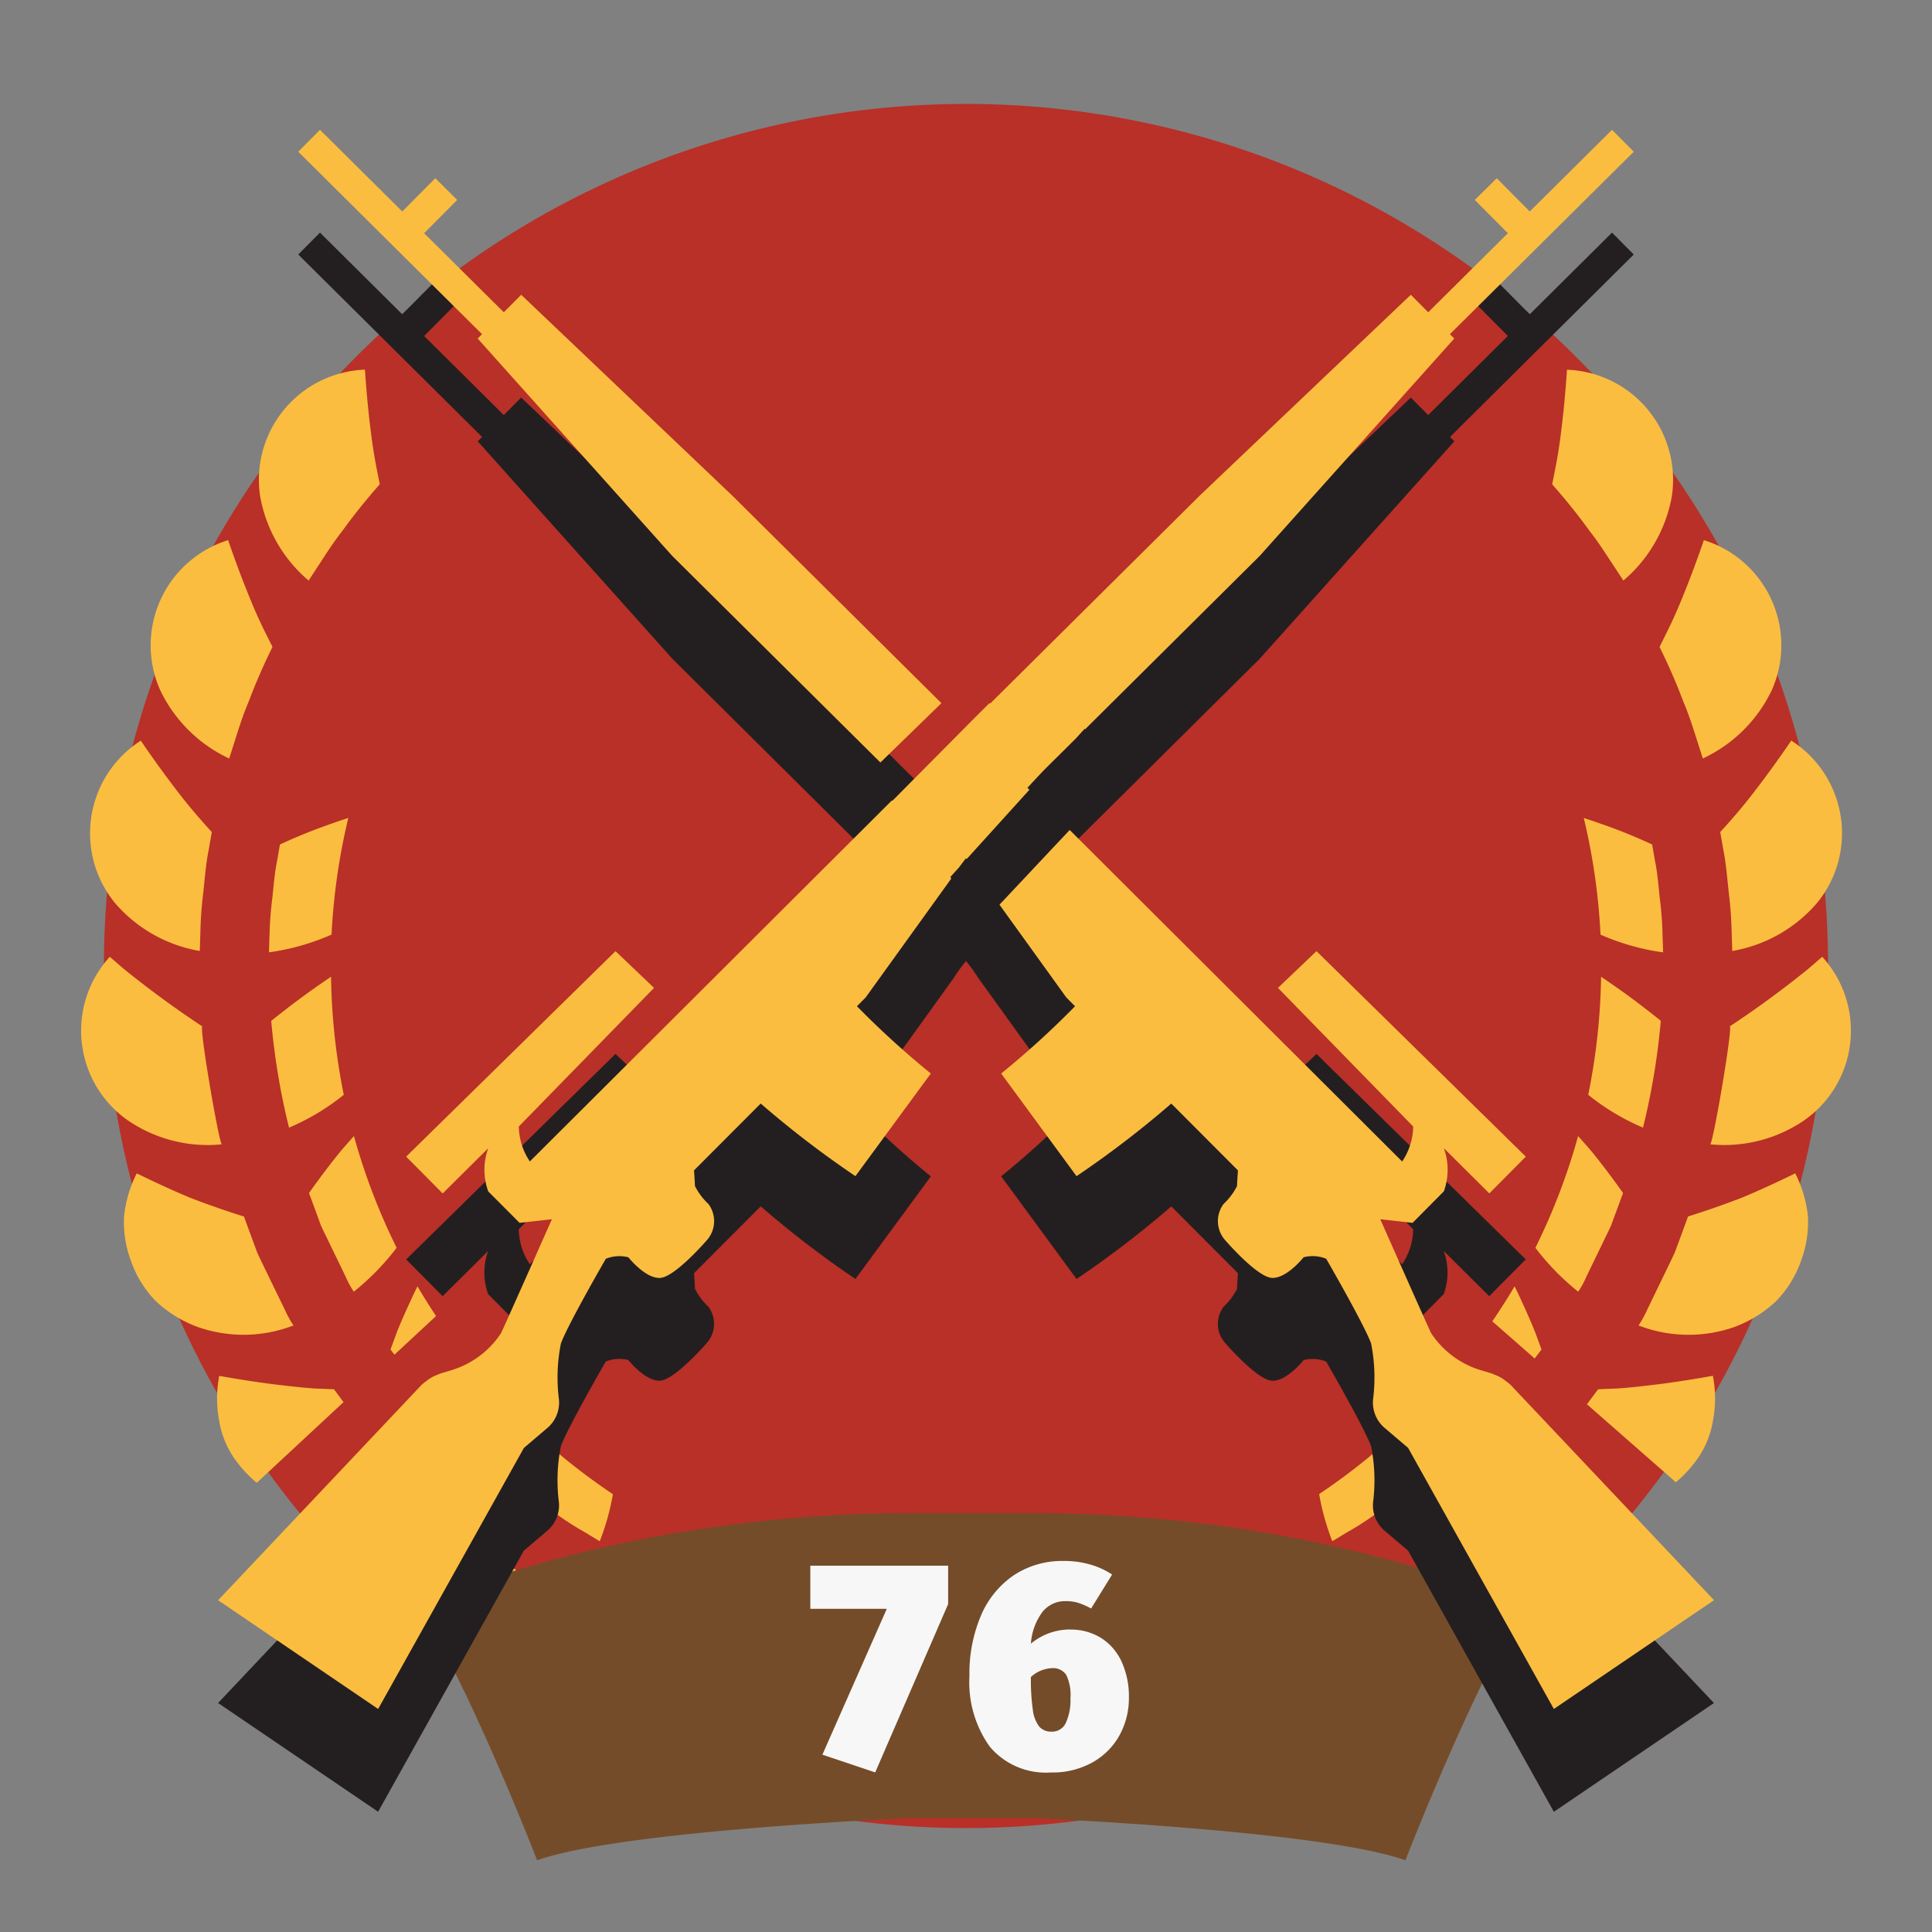 <svg xmlns="http://www.w3.org/2000/svg" width="150" height="150" viewBox="0 0 150 150">
  <rect x="0" y="0" width="150" height="150" fill="#808080" stroke="none"/>
  <defs>
    <style>
      .cls-1 {
        fill: #b83027;
      }

      .cls-1, .cls-2, .cls-3, .cls-4, .cls-5 {
        fill-rule: evenodd;
      }

      .cls-2 {
        fill: #fbbd40;
      }

      .cls-3 {
        fill: #754c29;
      }

      .cls-4 {
        fill: #231f20;
      }

      .cls-5 {
        fill: #f7f7f7;
      }
    </style>
  </defs>
  <g id="allies_stalingrad_sniper_3_icon">
    <g id="back_copy" data-name="back copy">
      <path id="Shape_694_copy" data-name="Shape 694 copy" class="cls-1" d="M141.93,75A66.93,66.93,0,1,1,75,8.07,66.93,66.93,0,0,1,141.93,75Z"/>
      <path id="Shape_694_copy_2" data-name="Shape 694 copy 2" class="cls-2" d="M134.494,73.833s-0.02-.58-0.049-1.451a30.284,30.284,0,0,0-.236-3.184c-0.119-1.156-.225-2.313-0.4-3.168l-0.25-1.431s1.527-1.629,2.848-3.4c1.36-1.762,2.666-3.7,2.666-3.7a8.534,8.534,0,0,1,2,12.609A11.14,11.14,0,0,1,134.494,73.833Zm-2.288-14.943-0.443-1.384c-0.263-.832-0.606-1.943-1.063-3.014a46.281,46.281,0,0,0-1.853-4.263l0.614-1.238c0.376-.758.828-1.766,1.237-2.793,0.843-2.055,1.59-4.262,1.59-4.262a8.552,8.552,0,0,1,5.279,11.634A11.157,11.157,0,0,1,132.206,58.889Zm-6.167-13.814s-0.317-.487-0.8-1.217-1.1-1.715-1.82-2.627c-1.352-1.9-2.908-3.628-2.908-3.628s0.107-.542.267-1.355c0.165-.828.334-1.917,0.461-3.016,0.277-2.2.421-4.528,0.421-4.528a8.551,8.551,0,0,1,8.138,9.838A11.134,11.134,0,0,1,126.039,45.075Zm-16.868,85.5a8.43,8.43,0,0,1-4.587,5.088,7.309,7.309,0,0,1-3.649.737,9.357,9.357,0,0,1-3.537-.813,10.852,10.852,0,0,1-5.213-5.469c0.063,0.217,8.865-2.887,8.76-3.135,0,0,1.921,1.009,4,1.934A39.875,39.875,0,0,0,109.171,130.576Zm-18.2,8.873a8.1,8.1,0,0,1-3.317,1.223,9.311,9.311,0,0,1-3.706-.175,9.549,9.549,0,0,1-3.194-1.8,10.876,10.876,0,0,1-3.586-6.552l4.652-.226a23.608,23.608,0,0,0,3.18-.357l1.441-.217,1.016,0.943c0.615,0.549,1.471,1.347,2.338,2.017,1.727,1.358,3.629,2.665,3.629,2.665A9.623,9.623,0,0,1,90.966,139.449ZM85.578,126.06l-1.3.2a20.2,20.2,0,0,1-2.882.325l-4.221.21a19.539,19.539,0,0,1,.605-2.549,49.262,49.262,0,0,0,9.243-1.4c-0.305.757-.623,1.46-0.881,2.035ZM66.056,140.5a9.309,9.309,0,0,1-3.705.175,8.1,8.1,0,0,1-3.317-1.223,9.638,9.638,0,0,1-2.453-2.475s1.9-1.307,3.629-2.665c0.867-.67,1.723-1.468,2.338-2.017l1.016-.943L65,131.566a23.616,23.616,0,0,0,3.18.357l4.652,0.226A10.872,10.872,0,0,1,69.25,138.7,9.55,9.55,0,0,1,66.056,140.5Zm-0.329-14.241-1.3-.2-0.56-1.182c-0.258-.575-0.576-1.278-0.881-2.035a49.263,49.263,0,0,0,9.243,1.4,19.523,19.523,0,0,1,.605,2.549l-4.221-.21A20.2,20.2,0,0,1,65.727,126.256ZM52.6,135.588a9.355,9.355,0,0,1-3.538.813,7.312,7.312,0,0,1-3.649-.737,8.43,8.43,0,0,1-4.586-5.088,39.913,39.913,0,0,0,4.224-1.658c2.082-.925,4-1.934,4-1.934-0.106.248,8.7,3.352,8.759,3.135A10.85,10.85,0,0,1,52.6,135.588Zm-7.172-16.615A22.376,22.376,0,0,1,43,117.4l-2.327-1.731c-0.64-.467-1.046-0.8-1.046-0.8s0.209-2.157.551-4.193c0.035-.214.071-0.426,0.108-0.636a49.528,49.528,0,0,0,7.3,5.97,18.854,18.854,0,0,1-1.022,3.652Zm-2.836,4.551,1.246,0.753a11.3,11.3,0,0,1-6.487,3.924,9.1,9.1,0,0,1-6.959-1.79,9.261,9.261,0,0,1-2.4-3.417l3.146,1.673,2.528-5.2c1.434-.252,2.52-0.484,2.52-0.484s0.447,0.371,1.152.887l2.568,1.911A26.141,26.141,0,0,0,42.595,123.524ZM30.32,104.777l0.443-1.216c0.274-.725.723-1.721,1.157-2.664,0.163-.353.328-0.7,0.49-1.028,0.459,0.785.945,1.551,1.446,2.307l-3.231,3Zm-2.851-4.49a7.111,7.111,0,0,1-.628-1.156l-1.262-2.607c-0.226-.475-0.47-0.944-0.668-1.395l-0.464-1.267-0.454-1.235s1.206-1.731,2.5-3.3c0.334-.39.67-0.768,0.988-1.12a48.976,48.976,0,0,0,3.314,8.67A19.448,19.448,0,0,1,27.468,100.287ZM24.756,43.858l-0.795,1.217A11.136,11.136,0,0,1,20.2,38.542,8.552,8.552,0,0,1,28.335,28.7s0.144,2.325.421,4.528c0.127,1.1.3,2.187,0.461,3.016L29.484,37.6s-1.556,1.732-2.908,3.628C25.853,42.143,25.234,43.128,24.756,43.858Zm-3.6,6.37A46.372,46.372,0,0,0,19.3,54.492c-0.457,1.07-.8,2.182-1.064,3.014l-0.442,1.384a11.158,11.158,0,0,1-5.362-5.319,8.553,8.553,0,0,1,5.279-11.634s0.747,2.207,1.59,4.262c0.409,1.027.861,2.035,1.237,2.792ZM16.445,64.6s-0.1.572-.25,1.431c-0.179.855-.285,2.012-0.4,3.168a30.208,30.208,0,0,0-.237,3.184c-0.029.871-.048,1.451-0.048,1.451a11.143,11.143,0,0,1-6.578-3.72,8.535,8.535,0,0,1,2-12.609s1.306,1.934,2.667,3.7C14.919,62.97,16.445,64.6,16.445,64.6ZM9.6,75.216c0.678,0.549,1.583,1.259,2.489,1.933,1.812,1.36,3.62,2.542,3.62,2.542-0.259.027,1.31,9.2,1.522,9.154a11,11,0,0,1-7.336-1.881A8.5,8.5,0,0,1,8.524,74.287Zm11.328-2.591a26.087,26.087,0,0,1,.215-2.887c0.108-1.048.2-2.1,0.366-2.871,0.135-.778.226-1.3,0.226-1.3a41.617,41.617,0,0,1,3.884-1.576c0.487-.175.97-0.339,1.423-0.487a49.273,49.273,0,0,0-1.3,9.057,18.137,18.137,0,0,1-4.859,1.377S20.9,73.414,20.923,72.625Zm0.136,6.631s1.675-1.358,3.356-2.537c0.439-.312.874-0.609,1.282-0.884A49.51,49.51,0,0,0,26.691,85a17.743,17.743,0,0,1-4.252,2.549A54.128,54.128,0,0,1,21.058,79.256ZM10.616,91.1s2.065,1.023,4.089,1.87c2.126,0.832,4.235,1.481,4.235,1.481l0.5,1.364,0.517,1.4c0.218,0.5.484,1.017,0.733,1.542l1.4,2.877a8.549,8.549,0,0,0,.694,1.275,10.75,10.75,0,0,1-7.517.087,9.629,9.629,0,0,1-3.115-1.923,8.446,8.446,0,0,1-1.971-3.14,8.643,8.643,0,0,1-.55-3.486A9.645,9.645,0,0,1,10.616,91.1Zm10.9,16.406c1.113,0.133,2.175.255,3.015,0.3l1.4,0.056s0.294,0.4.741,1l-6.737,6.262a9.9,9.9,0,0,1-1.532-1.606,7.162,7.162,0,0,1-1.394-3.249,9.356,9.356,0,0,1,.011-3.447S19.308,107.242,21.514,107.508Zm84.645,16.769,1.246-.753a26.035,26.035,0,0,0,2.682-1.742c0.933-.695,1.867-1.389,2.568-1.91s1.151-.888,1.151-0.888,0.644,0.137,1.583.314L118,124.667l4.279-2.393a9.262,9.262,0,0,1-2.673,4.137,9.1,9.1,0,0,1-6.959,1.79A11.306,11.306,0,0,1,106.159,124.277Zm13.078-20.716c0.267,0.729.443,1.216,0.443,1.216l-0.529.7-3.29-2.885c0.6-.889,1.186-1.791,1.73-2.721,0.162,0.332.327,0.675,0.49,1.028C118.515,101.84,118.963,102.836,119.237,103.561Zm-9.414,7.108c0.341,2.036.552,4.193,0.552,4.193s-0.407.335-1.046,0.8L107,117.4a22.331,22.331,0,0,1-2.432,1.578l-1.128.682A18.884,18.884,0,0,1,102.419,116a49.6,49.6,0,0,0,7.3-5.97Q109.771,110.348,109.823,110.669Zm9.384-13.79a48.9,48.9,0,0,0,3.314-8.67c0.319,0.351.655,0.73,0.989,1.12,1.293,1.568,2.5,3.3,2.5,3.3l-0.455,1.235L125.09,95.13c-0.2.451-.441,0.919-0.668,1.395-0.459.948-.918,1.9-1.261,2.607a7.175,7.175,0,0,1-.629,1.156A19.433,19.433,0,0,1,119.207,96.879Zm6.264,10.929c0.841-.044,1.9-0.167,3.016-0.3,2.206-.266,4.5-0.69,4.5-0.69a9.354,9.354,0,0,1,.011,3.447,7.154,7.154,0,0,1-1.394,3.249,9.857,9.857,0,0,1-1.49,1.572l-6.907-6.057c0.524-.7.869-1.166,0.869-1.166Zm0.115-31.09c1.68,1.179,3.356,2.537,3.356,2.537a54.14,54.14,0,0,1-1.381,8.294A17.742,17.742,0,0,1,123.309,85a49.558,49.558,0,0,0,1-9.166C124.712,76.109,125.147,76.407,125.586,76.718Zm-1.2-12.725a41.631,41.631,0,0,1,3.884,1.576s0.09,0.519.227,1.3c0.166,0.774.257,1.823,0.365,2.871a26.07,26.07,0,0,1,.215,2.887c0.026,0.79.044,1.316,0.044,1.316a18.149,18.149,0,0,1-4.859-1.377,49.273,49.273,0,0,0-1.3-9.057C123.417,63.655,123.9,63.819,124.387,63.993Zm2.831,38.915a8.556,8.556,0,0,0,.694-1.274l1.395-2.878c0.249-.525.515-1.043,0.733-1.542,0.189-.511.366-0.988,0.518-1.4l0.5-1.364s2.108-.649,4.234-1.481c2.024-.846,4.089-1.87,4.089-1.87a9.633,9.633,0,0,1,.987,3.343,8.637,8.637,0,0,1-.551,3.486,8.44,8.44,0,0,1-1.971,3.14A9.62,9.62,0,0,1,134.735,103,10.751,10.751,0,0,1,127.218,102.908Zm5.557-14.064c0.212,0.049,1.781-9.127,1.522-9.154,0,0,1.808-1.181,3.62-2.542,0.905-.674,1.81-1.384,2.488-1.933l1.071-.929a8.5,8.5,0,0,1-1.365,12.676A11,11,0,0,1,132.775,88.844Z"/>
      <path id="Shape_11_copy_4" data-name="Shape 11 copy 4" class="cls-3" d="M70.764,117.484a106.932,106.932,0,0,0-38.354,7.03c4.224,6.8,9.293,19.918,9.293,19.918,6.589-2.343,29.061-3.28,29.061-3.28h9.293s22.472,0.937,29.061,3.28c0,0,5.069-13.122,9.293-19.918a106.931,106.931,0,0,0-38.354-7.03H70.764Z"/>
    </g>
    <path class="cls-4" d="M133.055,132.207l-15.764-16.685a3.314,3.314,0,0,0-.4-0.322c-0.026-.023-0.053-0.044-0.085-0.069a3.222,3.222,0,0,0-.32-0.212,2.9,2.9,0,0,0-.462-0.208c-0.064-.024-0.121-0.064-0.188-0.084l-0.89-.269a7.056,7.056,0,0,1-3.856-2.889c-0.832-1.821-3.937-8.828-3.937-8.828l2.509,0.282,2.428-2.447a4.928,4.928,0,0,0,0-3.351l3.535,3.509,2.833-2.855L102.212,81.829,99.22,84.682l10.5,10.761a4.989,4.989,0,0,1-.858,2.714L79.768,69.144c0.4-.426.808-0.869,1.257-1.346L97.813,51.136l15.1-16.871-0.337-.34L126.844,19.76l-1.687-1.7L118.769,24.4l-2.564-2.583-1.7,1.686,2.564,2.583-6.185,6.139-1.349-1.359L93.159,46.447,76.871,62.612l-0.044-.045L75,64.389l-1.826-1.821-0.044.045L56.842,46.447,40.464,30.867l-1.349,1.359L32.93,26.088l2.563-2.583-1.7-1.686L31.231,24.4l-6.389-6.341-1.687,1.7L37.429,33.926l-0.337.34,15.1,16.871L68.974,67.8c0.449,0.477.862,0.919,1.257,1.346L41.137,98.156a4.994,4.994,0,0,1-.858-2.714l10.5-10.761-2.993-2.853L31.535,97.78l2.833,2.855L37.9,97.125a4.924,4.924,0,0,0,0,3.351l2.428,2.447,2.508-.282s-3.1,7.007-3.937,8.828a7.054,7.054,0,0,1-3.856,2.889l-0.89.269c-0.066.02-.123,0.06-0.187,0.084a2.874,2.874,0,0,0-.462.208,3.208,3.208,0,0,0-.32.212c-0.032.025-.059,0.046-0.085,0.069a3.331,3.331,0,0,0-.4.322L16.945,132.207l-0.014.014h0l12.426,8.442,11.316-20.271,1.817-1.545a2.593,2.593,0,0,0,.907-2.18,13.565,13.565,0,0,1,.15-4.389c0.547-1.488,3.478-6.555,3.478-6.555l0.018-.018a2.81,2.81,0,0,1,1.743-.111s1.314,1.664,2.465,1.6,3.6-2.9,3.6-2.9A2.229,2.229,0,0,0,55,101.454a4.913,4.913,0,0,1-1.044-1.392c0-.183-0.037-0.737-0.071-1.212l5.177-5.19A76.924,76.924,0,0,0,66.417,99.3l5.853-7.968a68.3,68.3,0,0,1-5.735-5.222l0.679-.687,6.807-9.454A13.369,13.369,0,0,1,75,74.613a13.392,13.392,0,0,1,.979,1.352l6.807,9.454,0.679,0.688a68.3,68.3,0,0,1-5.735,5.222L83.583,99.3a76.926,76.926,0,0,0,7.356-5.637l5.177,5.191c-0.035.475-.072,1.029-0.071,1.212A4.913,4.913,0,0,1,95,101.454a2.229,2.229,0,0,0,.146,2.844s2.448,2.834,3.6,2.9,2.466-1.6,2.466-1.6a2.809,2.809,0,0,1,1.743.111l0.018,0.018s2.93,5.067,3.478,6.555a13.574,13.574,0,0,1,.15,4.389,2.593,2.593,0,0,0,.907,2.18l1.817,1.545,11.316,20.271,12.426-8.442h0Z"/>
    <path id="_76" data-name="76" class="cls-5" d="M62.913,121.56v3.347h5.938l-5,11.325,4.1,1.376,5.662-13.068v-2.98H62.913Zm20.174,4.952a4.768,4.768,0,0,0-3.049,1.1,4.686,4.686,0,0,1,.906-2.475,2.249,2.249,0,0,1,1.8-.826,3.231,3.231,0,0,1,1.02.149,6.006,6.006,0,0,1,.951.424l1.628-2.636a6.061,6.061,0,0,0-1.662-.768,7.17,7.17,0,0,0-2.075-.287,6.81,6.81,0,0,0-3.9,1.112,7.168,7.168,0,0,0-2.545,3.13,11.509,11.509,0,0,0-.894,4.7,8.59,8.59,0,0,0,1.582,5.479,5.688,5.688,0,0,0,4.746,2,6.347,6.347,0,0,0,3.255-.8,5.39,5.39,0,0,0,2.086-2.12,5.969,5.969,0,0,0,.711-2.877,6.454,6.454,0,0,0-.573-2.82,4.283,4.283,0,0,0-1.6-1.834,4.419,4.419,0,0,0-2.384-.642h0Zm-1.444,7.932a1.2,1.2,0,0,1-.963-0.4,2.693,2.693,0,0,1-.493-1.307,16.492,16.492,0,0,1-.149-2.533,2.559,2.559,0,0,1,1.628-.688,1.221,1.221,0,0,1,1.112.516,3.528,3.528,0,0,1,.332,1.8,4.261,4.261,0,0,1-.355,1.925,1.173,1.173,0,0,1-1.112.688h0Z"/>
    <path class="cls-2" d="M133.067,124.242l-12.426,8.442-11.316-20.271-1.817-1.546a2.591,2.591,0,0,1-.907-2.18,13.574,13.574,0,0,0-.15-4.389c-0.548-1.487-3.478-6.555-3.478-6.555l-0.018-.018a2.8,2.8,0,0,0-1.743-.111s-1.314,1.664-2.466,1.6-3.6-2.9-3.6-2.9A2.228,2.228,0,0,1,95,93.474a4.918,4.918,0,0,0,1.044-1.392c0-.183.037-0.738,0.071-1.212l-5.177-5.19a76.893,76.893,0,0,1-7.356,5.637L77.73,83.348a68.285,68.285,0,0,0,5.735-5.222l-0.679-.687-5.187-7.2,5.452-5.8,25.812,25.739a4.989,4.989,0,0,0,.858-2.714L99.22,76.7l2.992-2.853L118.464,89.8l-2.833,2.855L112.1,89.144a4.928,4.928,0,0,1,0,3.351l-2.428,2.447-2.509-.282s3.105,7.007,3.937,8.829a7.061,7.061,0,0,0,3.856,2.889l0.89,0.268c0.067,0.02.124,0.06,0.188,0.084a2.99,2.99,0,0,1,.462.208,3.408,3.408,0,0,1,.32.212l0.085,0.069a3.322,3.322,0,0,1,.4.323l15.764,16.685,0.014,0.014h0ZM112.908,26.285l-15.1,16.871L84.247,56.621l-0.038-.037-0.676.746-2.507,2.488c-0.449.476-.862,0.919-1.257,1.346l0.153,0.153L75.049,66.7,75,66.632c-0.236.3-.4,0.526-0.546,0.719l-0.663.732,0.059,0.137-6.637,9.218-0.679.687a68.285,68.285,0,0,0,5.735,5.222l-5.853,7.968a76.891,76.891,0,0,1-7.356-5.637l-5.177,5.191c0.035,0.475.072,1.03,0.071,1.212A4.918,4.918,0,0,0,55,93.474a2.228,2.228,0,0,1-.146,2.843s-2.448,2.835-3.6,2.9-2.465-1.6-2.465-1.6a2.8,2.8,0,0,0-1.743.111l-0.018.018s-2.931,5.068-3.478,6.555a13.565,13.565,0,0,0-.15,4.389,2.59,2.59,0,0,1-.907,2.18l-1.817,1.546L29.359,132.684l-12.426-8.442h0l0.014-.014,15.764-16.685a3.339,3.339,0,0,1,.4-0.323c0.026-.022.053-0.044,0.085-0.069a3.392,3.392,0,0,1,.32-0.212,2.964,2.964,0,0,1,.462-0.208c0.065-.024.121-0.064,0.188-0.084l0.89-.268a7.059,7.059,0,0,0,3.856-2.889c0.832-1.822,3.937-8.829,3.937-8.829l-2.508.282L37.906,92.5a4.924,4.924,0,0,1,0-3.351l-3.536,3.509L31.535,89.8,47.788,73.848,50.78,76.7l-10.5,10.761a4.994,4.994,0,0,0,.858,2.714L69.243,62.149l0.049,0.017,6.348-6.4,1.187-1.183,0.044,0.045L93.159,38.466l16.377-15.58,1.349,1.359,6.185-6.138-2.564-2.583,1.7-1.686,2.564,2.583,6.388-6.341,1.687,1.7L112.571,25.945ZM68.354,59.2L52.187,43.156l-15.1-16.871,0.337-.34L23.156,11.779l1.687-1.7,6.389,6.341,2.564-2.583,1.7,1.686L32.93,18.107l6.185,6.138,1.349-1.359,16.377,15.58L73.091,54.594Z"/>
  </g>
</svg>
